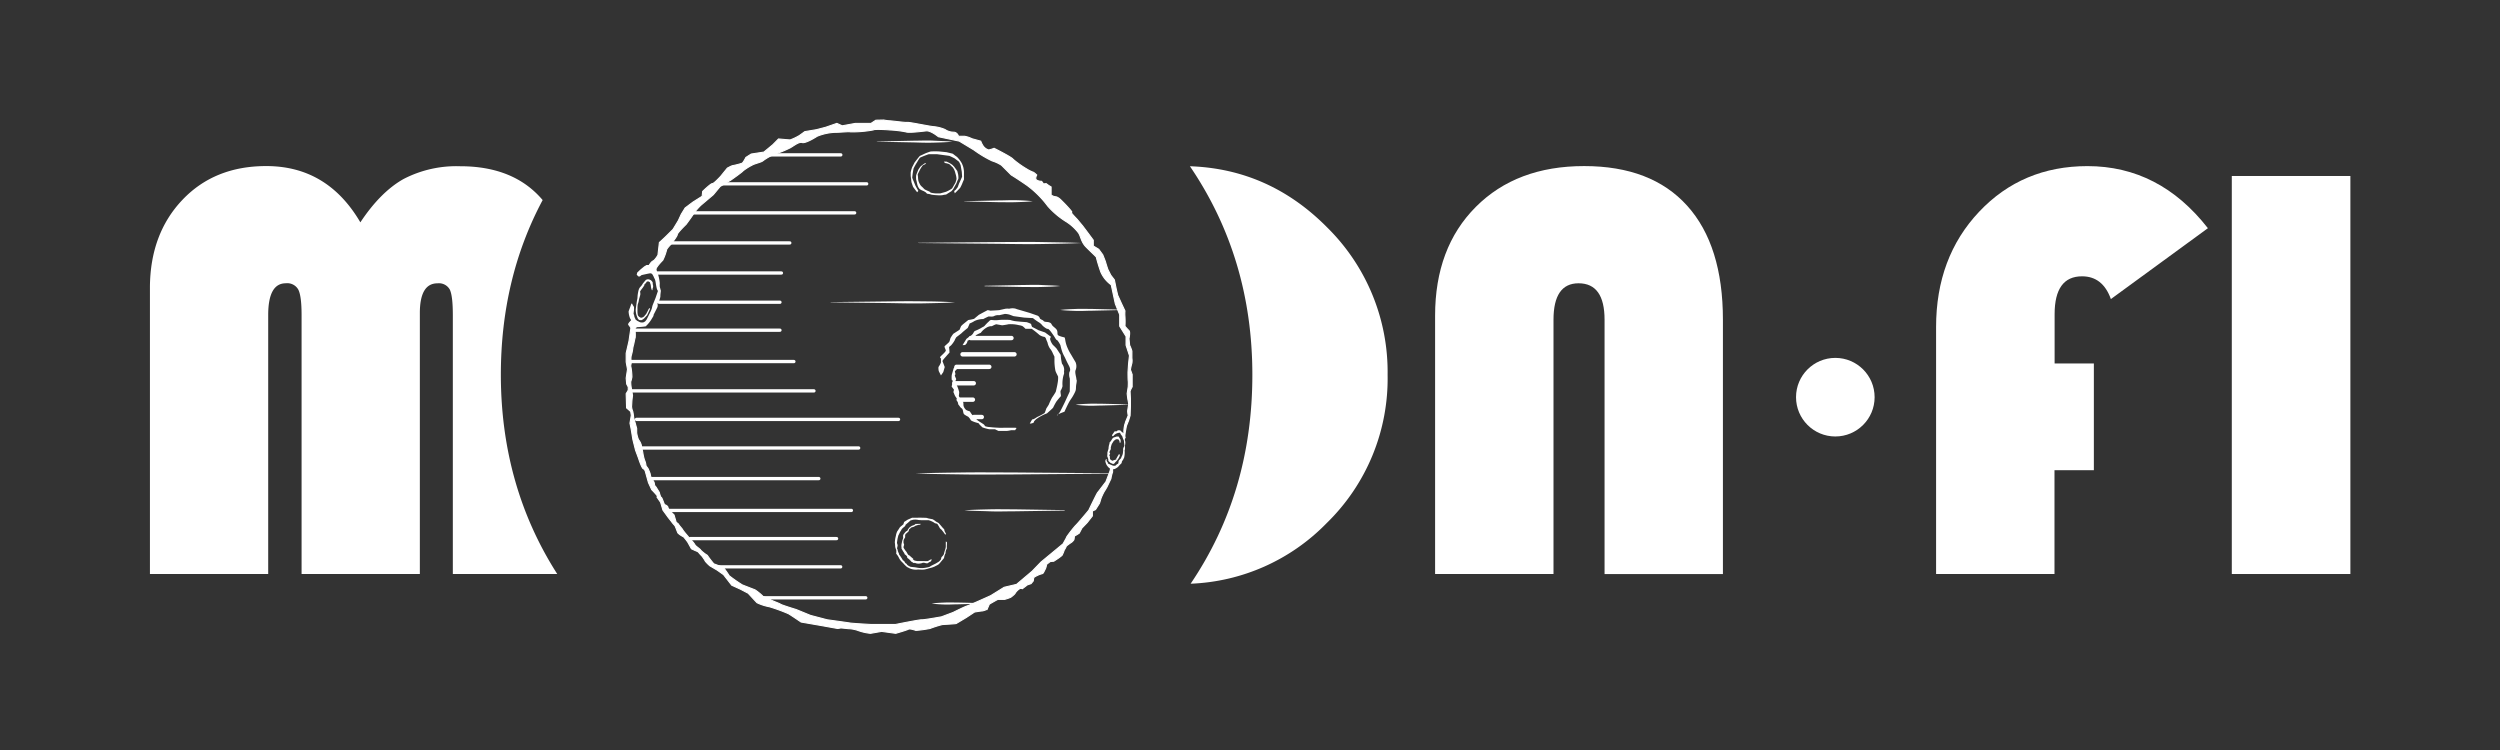 <svg xmlns="http://www.w3.org/2000/svg" viewBox="0 0 566.93 170.08"><rect x="0" y="0" width="566.93" height="170.08" fill="#333333" stroke="none"/><defs><style>.cls-1,.cls-2{fill:#fff;}.cls-2,.cls-3,.cls-4{stroke:#fff;stroke-miterlimit:10;}.cls-2{stroke-width:0.25px;}.cls-3,.cls-4{fill:none;stroke-linecap:round;}.cls-3{stroke-width:0.75px;}</style></defs><g id="Layer_3" data-name="Layer 3"><path class="cls-1" d="M325.44,130.17V71.58q0-15.4,9.23-24.66t24.57-9.26q15.27,0,23.37,9t8.1,25.86v57.66H363.87V72.51q0-8.26-5.89-8.27-5.69,0-5.69,8.27v57.66Z"/><path class="cls-1" d="M474.83,82.43v24.2H465.9v23.54H439.05v-56q0-15.81,9.76-26.15t24.56-10.35q16.33,0,27.32,14.08l-22,16.07q-1.85-5.16-6.54-5.16-6.22,0-6.22,8.6V82.43Z"/><path class="cls-1" d="M533,39.91v90.26H506.11V39.91Z"/><path class="cls-1" d="M126.37,130.17Q113.6,110.22,113.58,85q0-21.89,9.48-39.63v0q-6.48-7.66-18.65-7.67A26,26,0,0,0,91.5,40.6q-5.22,2.94-9.78,9.82Q74.24,37.65,60.36,37.66q-11.72,0-19,7.67T34,65.1v65.07H60.82V71.45q0-7.22,4-7.21a2.86,2.86,0,0,1,2.84,1.46c.49,1,.73,2.88.73,5.75v58.72H95.21V71q0-6.75,4-6.75A2.83,2.83,0,0,1,102,65.66q.69,1.43.69,5.79v58.72Z"/><path class="cls-1" d="M301,51.61Q287.87,38.32,269.84,37.7,284,58.51,284,85q0,26.7-14,47.37a45.48,45.48,0,0,0,30.86-13.75A45.7,45.7,0,0,0,314.67,85,46,46,0,0,0,301,51.61Z"/><path class="cls-2" d="M200.4,27.22a10,10,0,0,0,1.56.19c1.64.16,3.33.41,3.82.35s4.57.81,5.81.95a8.59,8.59,0,0,1,2.7.66,3.5,3.5,0,0,0,1.93.61c.88,0,1.15.93,1.15.93s.77,0,1.38,0a5.77,5.77,0,0,1,1.65.55l2,.55a5.22,5.22,0,0,0,.49,1,2.29,2.29,0,0,0,1.33,1,7,7,0,0,0,1.21-.38s4,2,4.3,2.48a21.67,21.67,0,0,0,3,2.15,9.23,9.23,0,0,0,1.49.77c.22,0,.88.66.88.66s-.49.85,0,1.16a2.22,2.22,0,0,0,1.11.27l.44.61s.58-.17.71,0a8.35,8.35,0,0,0,1,.66v1.82a2,2,0,0,0,1,.41c.48,0,1.16.66,1.16.66l.87.87s2.15,2.23,1.57,1.94,1.32,1.66,1.32,1.66l1.24,1.49,1.24,1.65,1.16,1.57v1.32l1.24.75.91,1.24s.62,1.53.66,1.73.49,1.57.49,1.57l.67,1.33.82,1.07.42,2.07.33,1.4.91,2,.74,1.57a7.17,7.17,0,0,0,0,1.32,19.17,19.17,0,0,1,0,2.15,12.15,12.15,0,0,0,.91,1c.33.29,0,1.82,0,1.82l.15,1.49a8.74,8.74,0,0,1,.51,1.32V81.2a3.69,3.69,0,0,1,0,1.16,10.69,10.69,0,0,0-.33,1.49l.39,1.07v2.81a4.5,4.5,0,0,0-.47,1c0,.2.08,1.65.08,1.65V92.2l-.08,2.06-.33,1.08-.5,1.24s-.33,1.73-.33,2a5.82,5.82,0,0,1-.14.85l-.18-.56.17-.57s-.08.09-.1-.49a8,8,0,0,1,.2-1.49l.24-.77.55-1.32a7.52,7.52,0,0,1-.13-1c0-.08.24-1.6.24-1.6s-.11-.77-.16-.93-.19-1.44-.19-1.44l.24-1.57s.05-1,0-1.32-.05-1.93-.05-1.93l.13-2,.2-1.79-.77-2.37v-2l-1.44-2.31V71.36l-1-2.48L252,64.59a7.1,7.1,0,0,1-2.37-2.93c-.6-1.7-1-3.21-1-3.32s-1.24-1.22-2.35-2.35-1.18-2.44-1.7-3.18a10.53,10.53,0,0,0-2.89-2.61,18.46,18.46,0,0,1-4.08-3.47A22.2,22.2,0,0,0,232.86,42c-2.23-1.54-3.53-2.32-3.53-2.32l-2.2-2.2a8.36,8.36,0,0,0-2.15-1A25.86,25.86,0,0,1,220.85,34l-3.31-2-4.74-1s-1.71-1.43-2.76-1.32-4,.5-4.63.22a24.81,24.81,0,0,0-3.74-.44c-.33-.06-3.54-.22-3.62,0a25.66,25.66,0,0,1-5.2.44c-.39-.11-2.21.11-3.53.11a12,12,0,0,0-4,.88c-.44.28-2.64,1.66-3.41,1.43s-1.93.78-2.76,1.22A24.93,24.93,0,0,1,175.54,35a13.24,13.24,0,0,0-2.64,1.54c-.44.28-1.88.61-2.32.89a12.86,12.86,0,0,0-2.09,1.32c-.17.27-2.76,2.09-2.76,2.09l-2.42,1.44-1.55,1.87-2.86,2.42a14.61,14.61,0,0,0-1.54,1.77c-.22.44-1.77,2.53-1.77,2.53s-2,1.93-2,2.32-1.44,2.2-1.44,2.2-1,1-1,1.32A11.56,11.56,0,0,1,150.3,59s-1.6,1.6-1.54,2.09.14,1.44.14,1.44l-.84-1-1.18-.14h0l.33-1.21s.45-.82.89-1,1.1-1.32,1.1-1.32l.33-2.87s.94-.83,1.54-1.43l1.55-1.54,1.21-2,.66-1.43.88-1.43,1.77-1.33,2.09-1.32.11-1.1s1.87-1.82,2.2-1.77S163.42,40,163.42,40l1.43-1.76a4.84,4.84,0,0,1,1.21-.66,16.27,16.27,0,0,0,2.21-.56c.27-.11.88-1.32.88-1.32l1.21-.77,2.87-.44,2-1.65,1.32-1.33s2.32.22,2.65.22a12.53,12.53,0,0,0,2.09-1l1.22-.88,2.64-.44,2.1-.55,2.53-.88,1.21.55,3-.55h3.53l1.1-.72Z"/><path class="cls-2" d="M143.29,72.63c0,.21.83.93.83.93l.49.25-.57.57v.91a7.78,7.78,0,0,1,0,1.28c-.06.13-.29,1.3-.33,1.49a5.92,5.92,0,0,0-.24,1.12,8.85,8.85,0,0,1-.33,1.48,3.5,3.5,0,0,0,0,1.33c.12.12-.22,1.05-.07,1.2a13.26,13.26,0,0,1,.23,2.31,8.68,8.68,0,0,1-.27,1.08,7.59,7.59,0,0,0,.19,1.69l.22,1.42s-.12.91-.14,1.18-.05,1-.08,1.3a3.35,3.35,0,0,0,.27,1.13,10.52,10.52,0,0,1,.2,1.35l.69,2.51v1a6.41,6.41,0,0,0,.41,1.53,3.63,3.63,0,0,1,.66,1.32c0,.19.31,1.49.33,1.69a10.61,10.61,0,0,0,.37,1.62,3.78,3.78,0,0,1,.33,1.2c0,.16.48.7.54.86s.39.91.42,1.08a4,4,0,0,0,.28,1c.13.19.67.79.67,1.24a1,1,0,0,0,.37.74l.74,1.2s.27,1.12.46,1.16.64,1.61.78,1.65.73.29.75.67,1.36,1.65,1.36,1.65l.5,1.69s.47.27.57.5.85,1,.9,1.18,1.71,2.1,1.71,2.1a7.94,7.94,0,0,1,1.05,1.27c0,.24,1.24,1,1.32,1.26a8,8,0,0,0,1.49,1.16,21.77,21.77,0,0,0,1.48,1.93l2.21.83s1.18,1.65,1.27,1.87a33.26,33.26,0,0,0,3,2.09l2.86,1.11a12.35,12.35,0,0,1,1.71,1.37c0,.2,1.63.67,1.88.89s2,.82,2.2,1,3.56,1.21,3.56,1.21l3.22,1.32,3.8,1s4.8.66,5.21.74,4.63.33,4.88.33h5.37s5.54-1.12,6-1.07,4.46-.67,4.46-.67l2.65-1s2.64-1.32,3.22-1.49,5.29-2.31,5.29-2.31l3.06-1.9,2.81-.66,3.55-3,2-2.07,2-1.65,3-2.48,1-1.82a27.53,27.53,0,0,1,1.82-2.31c.29-.21,3-3.47,3-3.47s1.81-3.77,2-4,1.9-2.48,1.9-2.48l.91-2.4.19-.77.36.21s.11.82,0,.89a7.4,7.4,0,0,0-.33,1.38l-.72,1.51a10.63,10.63,0,0,1-.79,1.38,12.43,12.43,0,0,0-.78,1.68c0,.07-.3,1-.3,1l-.91,1.44-.71.33V117l-1.16,1.49-1.21,1.26-.61,1.16-.61.39-.49.27a4.17,4.17,0,0,1-.11.83,2.9,2.9,0,0,1-.5.55s-1.27.83-1.27,1-.52.91-.49,1a6.7,6.7,0,0,1-.44,1,12.18,12.18,0,0,1-1.38,1l-.5.33s-.91,0-1,.22-.56.17-.67.78a2.67,2.67,0,0,1-.33.93s-.33.75-.49.83-.58.17-.83.28-1.18.52-1.21.71l-.11.72-.5.6-.83.28-1.15.88a.59.59,0,0,0-.61,0,3.1,3.1,0,0,0-1,1c-.08.25-1,.93-1,.93a10,10,0,0,1-1.44.49c-.35,0-1.39,0-1.49,0s-1.94,1.08-1.94,1.08l-.5,1.16a5,5,0,0,1-1.07.37c-.31,0-1.78.25-1.78.25l-1.89,1.25-2.26,1.35c-.14.08-3,.22-3.19.25a24.58,24.58,0,0,0-2.76.88,29.06,29.06,0,0,1-3.2.44s-1.32-.49-1.71-.27-2.86.93-2.86.93l-3.2-.44-2.53.44a11.73,11.73,0,0,1-3-.71,8.16,8.16,0,0,0-1.65-.33c-.55,0-2-.22-2.15-.17a4.59,4.59,0,0,1-.66.11l-3.48-.63-4.79-.83s-2.48-1.69-2.89-1.9a39.49,39.49,0,0,0-4.3-1.57,11,11,0,0,1-2.81-.91c-.25-.25-2-2.15-2-2.15l-1.73-.91-2-.91-1.86-2.4-1.4-1-1.7-1a8.32,8.32,0,0,1-1-1,9.19,9.19,0,0,0-.79-1.2,10.61,10.61,0,0,1-.78-.87c-.06-.13-.79-.41-.79-.41l-.82-.38L156,123a11.55,11.55,0,0,0-1-1.28,4.7,4.7,0,0,1-1.24-.83c-.17-.23-.6-1.65-.79-1.78a7.09,7.09,0,0,1-.74-.9l-.66-.83-1.24-1.71-.52-1.76-.8-1.16s.22,0,.05-.31a18.66,18.66,0,0,0-1.27-1.4l-.74-1.6-.66-2.37s-.11-.6-.5-.77-1.1-2.42-1.1-2.42l-.66-1.77-.61-2.42-.38-2.34-.28-1.38.3-1.79-.13-.86-.47-.41-.47-.41L142,89.28l.47-.8,0-.72-.36-.69L142,85.75l.3-2-.3-1.66v-2s.61-2.62.64-2.76l.44-3s-.53-.72-.5-.89A5.47,5.47,0,0,1,143.29,72.63Z"/><line class="cls-3" x1="173.5" y1="35.12" x2="190.67" y2="35.12"/><path class="cls-1" d="M198.84,32.08l8.59-.18c1.43,0,2.86-.08,4.29,0s2.86.09,4.29.23c0,0,0,0,0,0a0,0,0,0,1,0,0c-1.43.14-2.86.18-4.29.22s-2.86,0-4.29-.05l-8.59-.17s0,0,0,0Z"/><path class="cls-1" d="M218.7,45.63l7.75-.18c1.29,0,2.58-.08,3.87-.05s2.58.09,3.88.23c0,0,0,0,0,0a0,0,0,0,1,0,0c-1.3.14-2.59.18-3.88.22s-2.58,0-3.87,0l-7.75-.17a0,0,0,0,1,0,0S218.68,45.63,218.7,45.63Z"/><path class="cls-1" d="M208.2,55.06l18.54-.17c3.09,0,6.17-.06,9.26,0s6.18.08,9.27.22a0,0,0,0,1,0,0s0,0,0,0c-3.09.14-6.18.18-9.27.23s-6.17,0-9.26-.05l-18.54-.18s0,0,0,0A0,0,0,0,1,208.2,55.06Z"/><path class="cls-1" d="M188.36,68.51l14.11-.17q3.54-.06,7.06,0c2.35,0,4.71.08,7.06.22,0,0,0,0,0,0l0,0c-2.35.15-4.71.18-7.06.23s-4.7,0-7.06-.05l-14.11-.18s0,0,0,0A0,0,0,0,1,188.36,68.51Z"/><path class="cls-1" d="M223.28,64.81l8.58-.18c1.43,0,2.86-.08,4.29,0s2.86.09,4.29.23c0,0,0,0,0,0l0,0c-1.43.14-2.86.18-4.29.22s-2.86,0-4.29,0l-8.58-.17s0,0,0,0A0,0,0,0,1,223.28,64.81Z"/><path class="cls-1" d="M254.93,70.29l-7.25.17c-1.21,0-2.41.09-3.62.05s-2.41-.08-3.62-.22c0,0,0,0,0,0a0,0,0,0,1,0,0c1.21-.15,2.41-.18,3.62-.23s2.41,0,3.62,0l7.25.18a0,0,0,0,1,0,0S254.94,70.29,254.93,70.29Z"/><path class="cls-1" d="M255.92,91.78q-3,.1-6,.18c-1,0-2,.08-3,.05s-2-.09-3-.23c0,0,0,0,0,0s0,0,0,0c1-.14,2-.18,3-.22s2,0,3,0q3,.06,6,.17a0,0,0,0,1,0,0S255.94,91.78,255.92,91.78Z"/><path class="cls-1" d="M223.28,136.86c-2,.08-4,.13-6,.18-1,0-2,.08-3,.05s-2-.08-3-.23c0,0,0,0,0,0l0,0c1-.14,2-.18,3-.22s2,0,3,0q3,.06,6,.17a0,0,0,0,1,0,0S223.3,136.86,223.28,136.86Z"/><path class="cls-1" d="M251.68,107.42l-22.07.17c-3.68,0-7.36.06-11,0s-7.36-.08-11-.22a0,0,0,0,1,0,0s0,0,0,0c3.67-.14,7.35-.18,11-.23s7.36,0,11,0l22.07.18s0,0,0,0A0,0,0,0,1,251.68,107.42Z"/><path class="cls-1" d="M241.46,115.78l-11.38.17c-1.9,0-3.8.08-5.69,0s-3.8-.08-5.69-.22t0,0s0,0,0,0c1.89-.15,3.79-.18,5.69-.23s3.79,0,5.69,0l11.38.18a0,0,0,0,1,0,0S241.47,115.78,241.46,115.78Z"/><line class="cls-3" x1="163.1" y1="41.69" x2="196.54" y2="41.69"/><line class="cls-3" x1="156.69" y1="48.27" x2="193.81" y2="48.27"/><line class="cls-4" x1="220.14" y1="76.66" x2="229.37" y2="76.66"/><line class="cls-4" x1="218.28" y1="80.35" x2="230.05" y2="80.35"/><line class="cls-4" x1="216.9" y1="83.19" x2="224.34" y2="83.19"/><line class="cls-4" x1="216.42" y1="86.91" x2="220.82" y2="86.91"/><line class="cls-4" x1="217.41" y1="90.63" x2="220.62" y2="90.63"/><line class="cls-4" x1="220.82" y1="94.57" x2="222.64" y2="94.57"/><line class="cls-3" x1="151.24" y1="55.09" x2="179.1" y2="55.09"/><line class="cls-3" x1="149.01" y1="61.91" x2="177.2" y2="61.91"/><line class="cls-3" x1="149.49" y1="68.54" x2="176.87" y2="68.54"/><line class="cls-3" x1="144.04" y1="74.88" x2="176.87" y2="74.88"/><line class="cls-3" x1="142.94" y1="81.99" x2="180.03" y2="81.99"/><line class="cls-3" x1="143.38" y1="88.64" x2="184.58" y2="88.64"/><line class="cls-3" x1="144.34" y1="95.11" x2="203.76" y2="95.11"/><line class="cls-3" x1="145.41" y1="101.59" x2="194.72" y2="101.59"/><line class="cls-3" x1="147.5" y1="108.53" x2="185.68" y2="108.53"/><line class="cls-3" x1="151.73" y1="115.75" x2="193.07" y2="115.75"/><line class="cls-3" x1="156.53" y1="122.14" x2="189.71" y2="122.14"/><line class="cls-3" x1="162.77" y1="128.54" x2="190.64" y2="128.54"/><line class="cls-3" x1="172.4" y1="135.56" x2="196.33" y2="135.56"/><path class="cls-1" d="M208,43.59c-.06,0-.94-1.21-.94-1.21s-.36-1-.37-1.11-.17-1.39-.17-1.39,0-.62,0-.78a6.83,6.83,0,0,1,.35-1.23c.13-.21.51-1,.56-1.06s1.1-1.45,1.21-1.48,1.22-.56,1.27-.58.81-.31,1.15-.4a15.19,15.19,0,0,1,2,0l1.59.16,1.36.33c.07,0,.7.55,1,.73a7,7,0,0,1,1,1.28,4.56,4.56,0,0,1,.42,1,5.56,5.56,0,0,1,.17,1.08c0,.3,0,1.77,0,1.77s-.26.57-.35.82a9,9,0,0,1-.5,1.06c-.07.12-1.23,1.26-1.23,1.26l-.15-.51.35-.29s.41-.5.46-.6.32-.89.35-.92.65-1.44.65-1.44-.06-1-.08-1.15l-.26-1.48s-.29-.66-.36-.75-.82-.63-.93-.73-1.25-.62-1.25-.62l-2.8-.38c-.12,0-1.8,0-1.88,0a20.79,20.79,0,0,0-2,.79,8.11,8.11,0,0,0-.63,1,13.26,13.26,0,0,0-.81,1.43,16.93,16.93,0,0,0-.31,2.1,8.46,8.46,0,0,0,.31.8c.06.12.31.78.41,1s.66,1.19.66,1.19Z"/><path class="cls-1" d="M209.77,37l-.29.19-.68.5s-.55.73-.56.8-.48,1.15-.48,1.26a4.49,4.49,0,0,0,0,1c.08.17.24,1.1.34,1.35a2.24,2.24,0,0,0,.44.76,3.05,3.05,0,0,0,.57.33,3.86,3.86,0,0,1,.81.42c.13.11.3.36.39.33a4.16,4.16,0,0,1,.9.2,10.38,10.38,0,0,0,1.28.13,6.75,6.75,0,0,0,1.19,0,5.25,5.25,0,0,1,.87-.15s1-.64,1.18-.74a2.9,2.9,0,0,0,.53-.66c.05-.13.6-1.07.68-1.24a4.53,4.53,0,0,1,.34-.81c.15-.21,0-1.11,0-1.11s-.17-.75-.21-.81-.73-1-.73-1a2.28,2.28,0,0,1-.32-.33,6.68,6.68,0,0,0-1.36-.77h-.61c.13.22.23.32.31.33a4.76,4.76,0,0,1,.57.13,1.1,1.1,0,0,1,.58.31,5.21,5.21,0,0,0,.55.53,5,5,0,0,1,.35.58l.18.48c0,.08.17.64.17.64s.07.26.09.41a3.43,3.43,0,0,1,.06.54,8.07,8.07,0,0,1-.24.82L216,42.58s0,.07-.22.24a7.67,7.67,0,0,1-1.18.64c-.22.09-1.4.4-1.4.4h-1a8,8,0,0,1-1.14-.17,1.63,1.63,0,0,0-.37-.29,8.82,8.82,0,0,1-1-.45c-.11-.12-.16-.13-.31-.31s-.6-.49-.75-.83a3.68,3.68,0,0,1-.37-.83,5.24,5.24,0,0,1-.08-.74c0-.44-.14-.59,0-.85s.36-.74.5-1a5.88,5.88,0,0,1,.59-.89c.07-.05.53-.25.53-.25L210,37Z"/><path class="cls-1" d="M213.38,85.14l-.5-1s-.16-.83,0-1a4.4,4.4,0,0,0,.5-.94v-.94s-.42-.12,0-.52,1.09-1,1.1-1.24-.4-.84-.25-1,.84-.73,1-.94.22-.68.33-.93a8.65,8.65,0,0,1,.63-.94l1.41-.91.35-.83.39-.38,1.24-1a11.08,11.08,0,0,0,1.32-.27c.07-.07,1.08-.91,1.08-.91l1.13-.61.88-.46s.63.14.67.13,1.89-.1,2-.13,1.09-.25,1.37-.31a3.69,3.69,0,0,1,.82,0,3.08,3.08,0,0,1,1-.09,2.08,2.08,0,0,1,.77.2c.05,0,2.89.84,2.89.84l1.78.62a1,1,0,0,1,.5.54c.08.35.7.39.86.66s1,.21,1.16.29.48.06.7.54,1.1.85,1.24,1.44-.1.85.38,1.08a5.93,5.93,0,0,0,1.24.37s.12,0,.2.62a7,7,0,0,0,.54,1.82,10.36,10.36,0,0,0,.79,1.49s.71,1.22,1,1.69a2.36,2.36,0,0,1,0,1.86c-.19.5.2,1.66.19,1.95s.2,0,0,1.11.08,1.14-.42,2.11-.54.95-1,1.65-1.28,2.57-1.28,2.57-1.72.6-1.7.82.69-.8.75-.91.87-1.71,1.07-2.15,1.08-2.35,1.08-2.35.06-3,0-3a2.69,2.69,0,0,1-.09-1.36c.11-.27.4-.56-.12-1.53s-.74-1.51-.87-1.78-.27-.46-.58-1.2a13.26,13.26,0,0,1-.45-1.61,5.41,5.41,0,0,0-.66-1.08c-.17-.16-.21,0-.54-.57s-.66-1-.83-1.24-.68-.91-.87-.83-1.07-.6-1.24-.83a2.82,2.82,0,0,0-.82-.7,12.89,12.89,0,0,1-1.28-.91l-2-.12-2.4-.33-.91-.34a4.25,4.25,0,0,0-1.07-.16c-.21.06-1.28.29-1.28.29a2.05,2.05,0,0,0-1.08.16c-.37.25-1.13.11-1.32.13a13.16,13.16,0,0,0-1.2.58,4.71,4.71,0,0,0-2,.45c-.73.48-1.1.5-1.12.62s-.41.95-.41.95-1.16.93-1.28,1.08-1.28,1-1.28,1a3.5,3.5,0,0,0-.42.78,6.91,6.91,0,0,1-.82,1.12s-.48.29-.42.49a9.6,9.6,0,0,1,.09,1.12s-.54.58-.71.79-.95,1-.87,1.19.5,1.29.5,1.29l-.33,1.15Z"/><path class="cls-1" d="M218.28,78.27l.87-1.41a3.06,3.06,0,0,1,.58-.41,3.24,3.24,0,0,0,.91-.79,4.31,4.31,0,0,1,.37-.58,11.25,11.25,0,0,0,1.49-.7c.35-.25.52-.23.78-.49a10.1,10.1,0,0,1,.83-.87c.25-.19.35-.48.79-.46a6.37,6.37,0,0,0,1.69,0,16.87,16.87,0,0,1,2.48,0,8.19,8.19,0,0,0,1,.25c.37.06,1.06.1,1.2.13l1.57.12s1,.33,1,.45.17.64.29.67,1.37.7,1.37.7l1.48.51,1.37,1a.72.72,0,0,0-.21.53,3.33,3.33,0,0,0,.66,1.33c.25.2.79.78.79.78l.95,1.45a11.17,11.17,0,0,0,.29,2,2.24,2.24,0,0,1,.49,1.49c-.1.73.13.39-.16,1.2a7.34,7.34,0,0,0-.21,2.4,3.41,3.41,0,0,1-.41,1c-.17.31.16,1.16,0,1.32a13.76,13.76,0,0,0-1,1.2,15,15,0,0,0-.71,1.33c-.06.16-1.3,1.21-1.4,1.32a9.91,9.91,0,0,0-2.48,1.34c-.77.75-.33.41-.5.68s-1,.35-.91.25.5-1,.66-.93,1-.52,1-.52a11.77,11.77,0,0,0,1.69-.9,7.51,7.51,0,0,0,.33-.87c0-.13.5-.8.62-1.06a16.35,16.35,0,0,1,.75-1.59,15.17,15.17,0,0,0,.82-1.28c.06-.19.39-1.63.42-1.94a6.25,6.25,0,0,0,.12-1.49c-.1-.31-.5-.93-.62-1.41a12.49,12.49,0,0,1-.21-2c0-.12,0-1.14,0-1.14s-.33-.66-.41-.86a4.19,4.19,0,0,0-.62-1,4,4,0,0,1-.5-1.15c0-.17-.33-.81-.37-1s-.27-.51-.49-.49a2.78,2.78,0,0,1-1-.41,22.22,22.22,0,0,0-1.77-1.41c-.11,0-1.41,0-1.41,0s-.62-.66-.83-.66.29,0-.7-.17a7.57,7.57,0,0,0-2.31-.2c-.58.14-1.45.24-1.45.24l-1.36-.24a6.57,6.57,0,0,0-.91.41c-.11.1-.19-.1-1,.21a4.25,4.25,0,0,0-1.57,1.32,11.09,11.09,0,0,0-1,.49c-.12.11-.83.83-.83.83l-1.15.46a4.89,4.89,0,0,1-.17.53,3,3,0,0,1-.41.46Z"/><path class="cls-1" d="M216.26,83.52,215.84,85a4.69,4.69,0,0,0,0,1.19c.11.17.25-.14.19.38a7.23,7.23,0,0,1-.23,1.07,6.7,6.7,0,0,0,.46.62c.18.21-.15.52,0,.79s.1.31.33.74.49.62.49.79.25,1.17.25,1.17a3.66,3.66,0,0,1,.37.48c.29.41.42.29.58.62s.13.91.37,1.11a5.39,5.39,0,0,0,.91.54,3.43,3.43,0,0,1,.62.83c.79.49,1.8.58,1.82.74s.68.71.75.83a9.37,9.37,0,0,0,1.61.45h1.28l.79.38c1.4,0,1.69,0,1.86,0a8.92,8.92,0,0,0,1-.17h.91l.33-.5A1.56,1.56,0,0,0,230,97c-.14,0-1.31,0-1.55,0h-.8a10.39,10.39,0,0,1-1.2,0c-1.24-.06-1.49-.1-2.07-.16a3.13,3.13,0,0,1-.91-.17c-.27-.1,0-.18-.54-.54s-1.2-.72-1.44-1a7.45,7.45,0,0,0-.66-.68c-.81-.79-.77-1.14-1-1.2a2.78,2.78,0,0,1-.74-.29,1.91,1.91,0,0,1-.58-.91c-.08-.33.06-.82-.25-1.11a3,3,0,0,1-.82-1.16,8.7,8.7,0,0,0,.08-.87A10.14,10.14,0,0,0,217,87.4c0-.12-.43-.31-.41-.62a2.74,2.74,0,0,1,.25-.78c0-.15-.46-.89-.25-1s-.15-.75,0-.87.58-.62.58-.62l-.58-.46Z"/><path class="cls-1" d="M214.34,121.23a13.9,13.9,0,0,0-.85-1.13,1.39,1.39,0,0,1-.42-.42c0-.06-.33-.59-.33-.59a.82.82,0,0,0-.22-.29c-.14-.1-.47-.11-.54-.17a3,3,0,0,0-.54-.33,5.09,5.09,0,0,0-.83-.33c-.26,0-.94,0-1.15,0s-1.1,0-1.41-.1a3.6,3.6,0,0,0-1,0l-.58.16s-.51.47-.58.52-.62.54-.62.54.28,0-.29.44-.62.73-.62.73a3.87,3.87,0,0,0-.37.62,4.49,4.49,0,0,1-.27.54l-.18.74s-.14.91-.13,1a1.94,1.94,0,0,1,.15.55,6.52,6.52,0,0,1-.15.65c0,.08.08,0,.13.28a2.86,2.86,0,0,0,.29.83c.05.14.08.4.14.37a9.86,9.86,0,0,1,.76,1.18s.37.24.42.39a.86.86,0,0,0,.37.42c.11,0,.08.11.25.29a2.89,2.89,0,0,0,.76.43c.1,0,1,.1,1,.1s.86.16.93.15a6.48,6.48,0,0,0,1.08,0,10.31,10.31,0,0,0,1.2-.23c.24-.13.39-.25.64-.37l.78-.39s.67-.39.77-.46a4.08,4.08,0,0,0,.45-.49c.07-.09,0-.38.21-.6a2,2,0,0,0,.46-.6,8.6,8.6,0,0,1,.31-1.1,2.25,2.25,0,0,0,.12-.76c0-.07,0-1,0-1l.25.12a3.29,3.29,0,0,1,0,.64,5,5,0,0,0,0,.81s-.21.41-.25.55a4.88,4.88,0,0,0-.06.52c0,.15-.06,0-.23.58s0,.4-.23.68-.63.74-.74.89a2.84,2.84,0,0,1-.46.46c-.09.07-.63.32-.78.41a4.83,4.83,0,0,1-1,.34c-.48.12-.58.19-.93.26a3,3,0,0,1-1,.12c-.83,0-.72-.06-1.11,0a3.52,3.52,0,0,1-1.24-.14,2.82,2.82,0,0,1-.64-.27c-.38-.23-.16,0-.56-.35a6.92,6.92,0,0,1-.66-.68c-.15-.13,0,0-.31-.31a3.3,3.3,0,0,1-.62-.81,4.85,4.85,0,0,0-.29-.54,4.56,4.56,0,0,0-.39-.51,3.29,3.29,0,0,0,0-.89,2.43,2.43,0,0,1-.23-.77,7.74,7.74,0,0,0-.08-.89,10.16,10.16,0,0,1,.12-1s.17-.72.17-.79a3.63,3.63,0,0,1,.29-.8c.05,0,.59-.89.59-.89l.77-.64.17-.54.8-.51,1-.44s1.11,0,1.22,0a7.78,7.78,0,0,1,1.08,0c.15,0,1.09,0,1.17.08s1.28.25,1.31.31.5.32.53.38.61.36.69.41.93,1.07.93,1.07a2.92,2.92,0,0,0,.31.31c.08.07.12.44.12.44l.23.45.14.25Z"/><path class="cls-1" d="M208.82,118.8h-.73a1.54,1.54,0,0,1-.45,0,1.32,1.32,0,0,1-.31.24c-.17.09-.59.2-.64.25s-.39.27-.39.27l-.36.43-.18.36a1.87,1.87,0,0,0-.39.24c-.07.09-.43.51-.48.6a2.92,2.92,0,0,0-.12.35,1.11,1.11,0,0,1,0,.62,3.34,3.34,0,0,0-.21.67s0,0-.1.47a2.36,2.36,0,0,0,0,1c0,.14-.14-.08.06.25s.22.38.27.48a2.85,2.85,0,0,1,.33.53c0,.17.16.21.31.33a1.09,1.09,0,0,1,.31.42c0,.14-.06.16.1.27a2.19,2.19,0,0,1,.52.45c.06.1.2.14.26.27s.33.21.38.25a.43.43,0,0,0,.29.14c.16,0,0-.12.31,0a1.83,1.83,0,0,0,.68.13,4.19,4.19,0,0,0,.7-.09,1,1,0,0,1,.73-.08c.39.13.67.13.78,0s.58-.31.64-.37a2.06,2.06,0,0,0,.15-.47,2.85,2.85,0,0,0-.46.18,1.41,1.41,0,0,1-.47.25,4.22,4.22,0,0,1-.67,0c-.28,0-.06,0-.86,0s-.64,0-.79,0l-.58-.11a1.29,1.29,0,0,1-.43-.29c-.1-.13.44.17-.19-.35s-.4-.43-.63-.53a.76.76,0,0,1-.38-.34,3,3,0,0,0-.37-.62,1.54,1.54,0,0,1-.27-.37,2.46,2.46,0,0,1-.29-.48,1.66,1.66,0,0,1,.12-.52c.08-.12-.13-.44-.12-.64s0-.17,0-.31a1.16,1.16,0,0,1,.27-.64c.15-.11.09-.6.1-.66s.11-.34.23-.39.25-.23.43-.37.11-.21.19-.33-.1-.16.23-.38,0-.2.6-.37a1.18,1.18,0,0,0,.62-.31c.09,0,.25-.06.28-.08l.6-.17a.2.2,0,0,0,.29-.08Z"/><path class="cls-1" d="M252.18,98.66l.58-.84a2.58,2.58,0,0,1,.4,0c.1,0,.27-.23.35-.23a1.69,1.69,0,0,1,.45,0l.34.18v.16a4.26,4.26,0,0,1,.62.35,1.18,1.18,0,0,0,.06.38c.05.09.21.33.28.47s-.25.48-.2.6a1.77,1.77,0,0,1,.13.55,2.85,2.85,0,0,1-.07.71c-.06.15,0,.16,0,.36s0,.4,0,.55-.08-.1-.08.35a4.69,4.69,0,0,1,0,.75c0,.2-.11.76-.11.76l-.31.63s0-.08-.15.18,0,.38-.27.61-.53.58-.68.73a4.53,4.53,0,0,1-.73.45l-.52.11s0,0-.24-.06a1.83,1.83,0,0,1-.44-.23,2.05,2.05,0,0,1-.31-.3,2.27,2.27,0,0,1-.38-.53,2.73,2.73,0,0,1-.25-.82,1.59,1.59,0,0,1,.14-.35l.25,0s-.08.21-.11.26.24.39.24.39c.22.26-.19.18.36.41s.84.34.88.37l.05,0a2,2,0,0,0,.47,0s.32-.3.37-.33.26-.12.31-.23,0-.46.14-.64.44-.44.5-.54,0-.23.09-.28a2.69,2.69,0,0,0,.28-.72c.05-.21.05-.52.08-.67s-.08-.29.06-.64.2-.3.2-.53a4.89,4.89,0,0,0-.07-.73c0-.15,0-.43-.1-.54a6.38,6.38,0,0,1-.29-.81l-.36-.48-.14-.33s.28,0-.19,0a2,2,0,0,0-.63.17,3.25,3.25,0,0,0-.41.26c-.05.06-.15.13-.18.2s-.35.16-.35.16Z"/><path class="cls-1" d="M254.13,99.75l-.1-.16-.35-.59h-.47l-.58.19c-.09,0-.35.21-.35.26s-.1.09-.19.3a3.72,3.72,0,0,1-.51.65.53.53,0,0,1,0,.28,2.38,2.38,0,0,0-.16.66c-.08.56,0,.35-.08.56s-.22.73-.22.73v.42s-.06.44,0,.51a3.36,3.36,0,0,1,.22.62.74.74,0,0,0,0,.22.28.28,0,0,0,.1.22l.29.26.13.11a2.27,2.27,0,0,1,.38.16.38.38,0,0,0,.4,0,1.94,1.94,0,0,0,.2-.22l.11-.14s.31-.28.35-.34a2.19,2.19,0,0,1,.14-.2,3.41,3.41,0,0,0,.24-.35,4.15,4.15,0,0,0,.24-.51s.08-.23,0-.28l-.16-.17-.09.19s0,0-.11.17a1.9,1.9,0,0,0-.2.34,3.79,3.79,0,0,1-.22.36c-.07.14.23.11-.23.26s-.57.2-.57.2a.2.2,0,0,1-.17,0l-.26-.2c-.06,0-.12-.07-.17-.16a2.3,2.3,0,0,1-.05-.63c0-.07-.18-.1-.11-.25s.21-.45.14-.48a.21.21,0,0,1-.12-.22c0-.1.26-.56.29-.66s0-.25,0-.35a3.18,3.18,0,0,1,.08-.33,3.52,3.52,0,0,1,.15-.47,4.13,4.13,0,0,1,.22-.36s.21-.34.24-.37l.43-.33.28-.06s.4.07.4.11a2.09,2.09,0,0,0,.13.23l.08.25,0,.22.24-.06Z"/><path class="cls-1" d="M149.08,68.81a1.31,1.31,0,0,1,0,.85c-.18.42-.82,1.61-.88,1.78s.22-.12-.33.74a7.36,7.36,0,0,1-1.28,1.67c-.19.1.23.11-.59.22s-2,.14-2,.14-.15-.18-.3-.33-.59-1.42-.8-1.65a4.68,4.68,0,0,1-.35-1.59c0-.09.36-1,.36-1l.21-.64s.19-.3.22-.15a5.16,5.16,0,0,0,.44.76v.67l-.11.85.16.46a1.45,1.45,0,0,0,.06.33l.14.28.08.24a2,2,0,0,1,.27.22,1.35,1.35,0,0,0,.39.22,1.56,1.56,0,0,0,.63.25s.43,0,.43,0,.44-.19.5-.28.27-.32.33-.43l.85-1.73a5.08,5.08,0,0,0,.32-.8,5.55,5.55,0,0,1,.17-.68l.68-1.7.52-1.53a1.92,1.92,0,0,1-.3-.74c-.12-.55-.19-1-.22-1.23a4.85,4.85,0,0,0-.16-.66,5.43,5.43,0,0,1-.3-.63,3.83,3.83,0,0,0-.3-.53.59.59,0,0,0-.44-.21c-.25,0-2,.41-2,.41l-.38.3-.33,0-.38-.38.11-.5.71-.68.89-.73.49-.3c.06,0,1.11,0,1.11,0l.47.48s.45.6.47.55a6.42,6.42,0,0,1,.51.77l.25.95a10.29,10.29,0,0,1,.22,1.37,6,6,0,0,0,0,.85,6.7,6.7,0,0,1,.19.66c.06.3.1-.07,0,.71s0,.66-.11,1.07-.3,1-.3,1.07S149.08,68.81,149.08,68.81Z"/><path class="cls-1" d="M148,64a2.9,2.9,0,0,0-.38-.45l-.44-.2h-.4l-.3.11s-.25.3-.32.37-.16.21-.27.33-.3.45-.35.52,0,0-.16.21a2.16,2.16,0,0,0-.4.49,2.53,2.53,0,0,0-.17.44,7.85,7.85,0,0,0-.18.92c-.06.31-.06,1-.12,1.13s-.21,1.28-.21,1.28-.07.55-.1.75a2.82,2.82,0,0,0,0,.87,3.94,3.94,0,0,0,.12.63c.06.15.16.5.21.59s.11.32.23.41.08.15.31.19a1.9,1.9,0,0,0,.45,0,3.43,3.43,0,0,0,.57-.39c.05-.08.6-.62.67-.73s.63-1.38.63-1.38,0-.23-.05-.23-.23.2-.23.2a.87.87,0,0,0-.1.21c-.06.15-.42.8-.42.8a.27.27,0,0,1-.09.17,4.67,4.67,0,0,0-.34.39c0,.06-.07.08-.16.17a.79.79,0,0,1-.34.19.85.85,0,0,1-.22.06.51.51,0,0,1-.25-.06,2.52,2.52,0,0,1-.24-.15c-.07-.05,0,.08-.07-.05a2.6,2.6,0,0,1-.23-.3,4.89,4.89,0,0,1-.09-.77c0-.32,0-.53,0-.73a5.81,5.81,0,0,1,.07-1,3.94,3.94,0,0,0,.21-.7,4.28,4.28,0,0,1,.16-.73c.07-.18.12-.47.19-.65a1.67,1.67,0,0,0,0-.56c0-.09-.07-.17,0-.31a6.77,6.77,0,0,1,.53-.74c.05-.06.33-.48.37-.55a1,1,0,0,0,.07-.3s.29-.23.29-.23l.21-.33.3-.1.4.19.21.64s.06.5.08.63a2.53,2.53,0,0,0,.21.6c.05,0,.14-.25.14-.25a.12.12,0,0,1,0-.16,1.4,1.4,0,0,0,.11-.64,2.12,2.12,0,0,1-.07-.32S148,64,148,64Z"/><circle class="cls-1" cx="416.2" cy="90.07" r="8.91"/></g></svg>